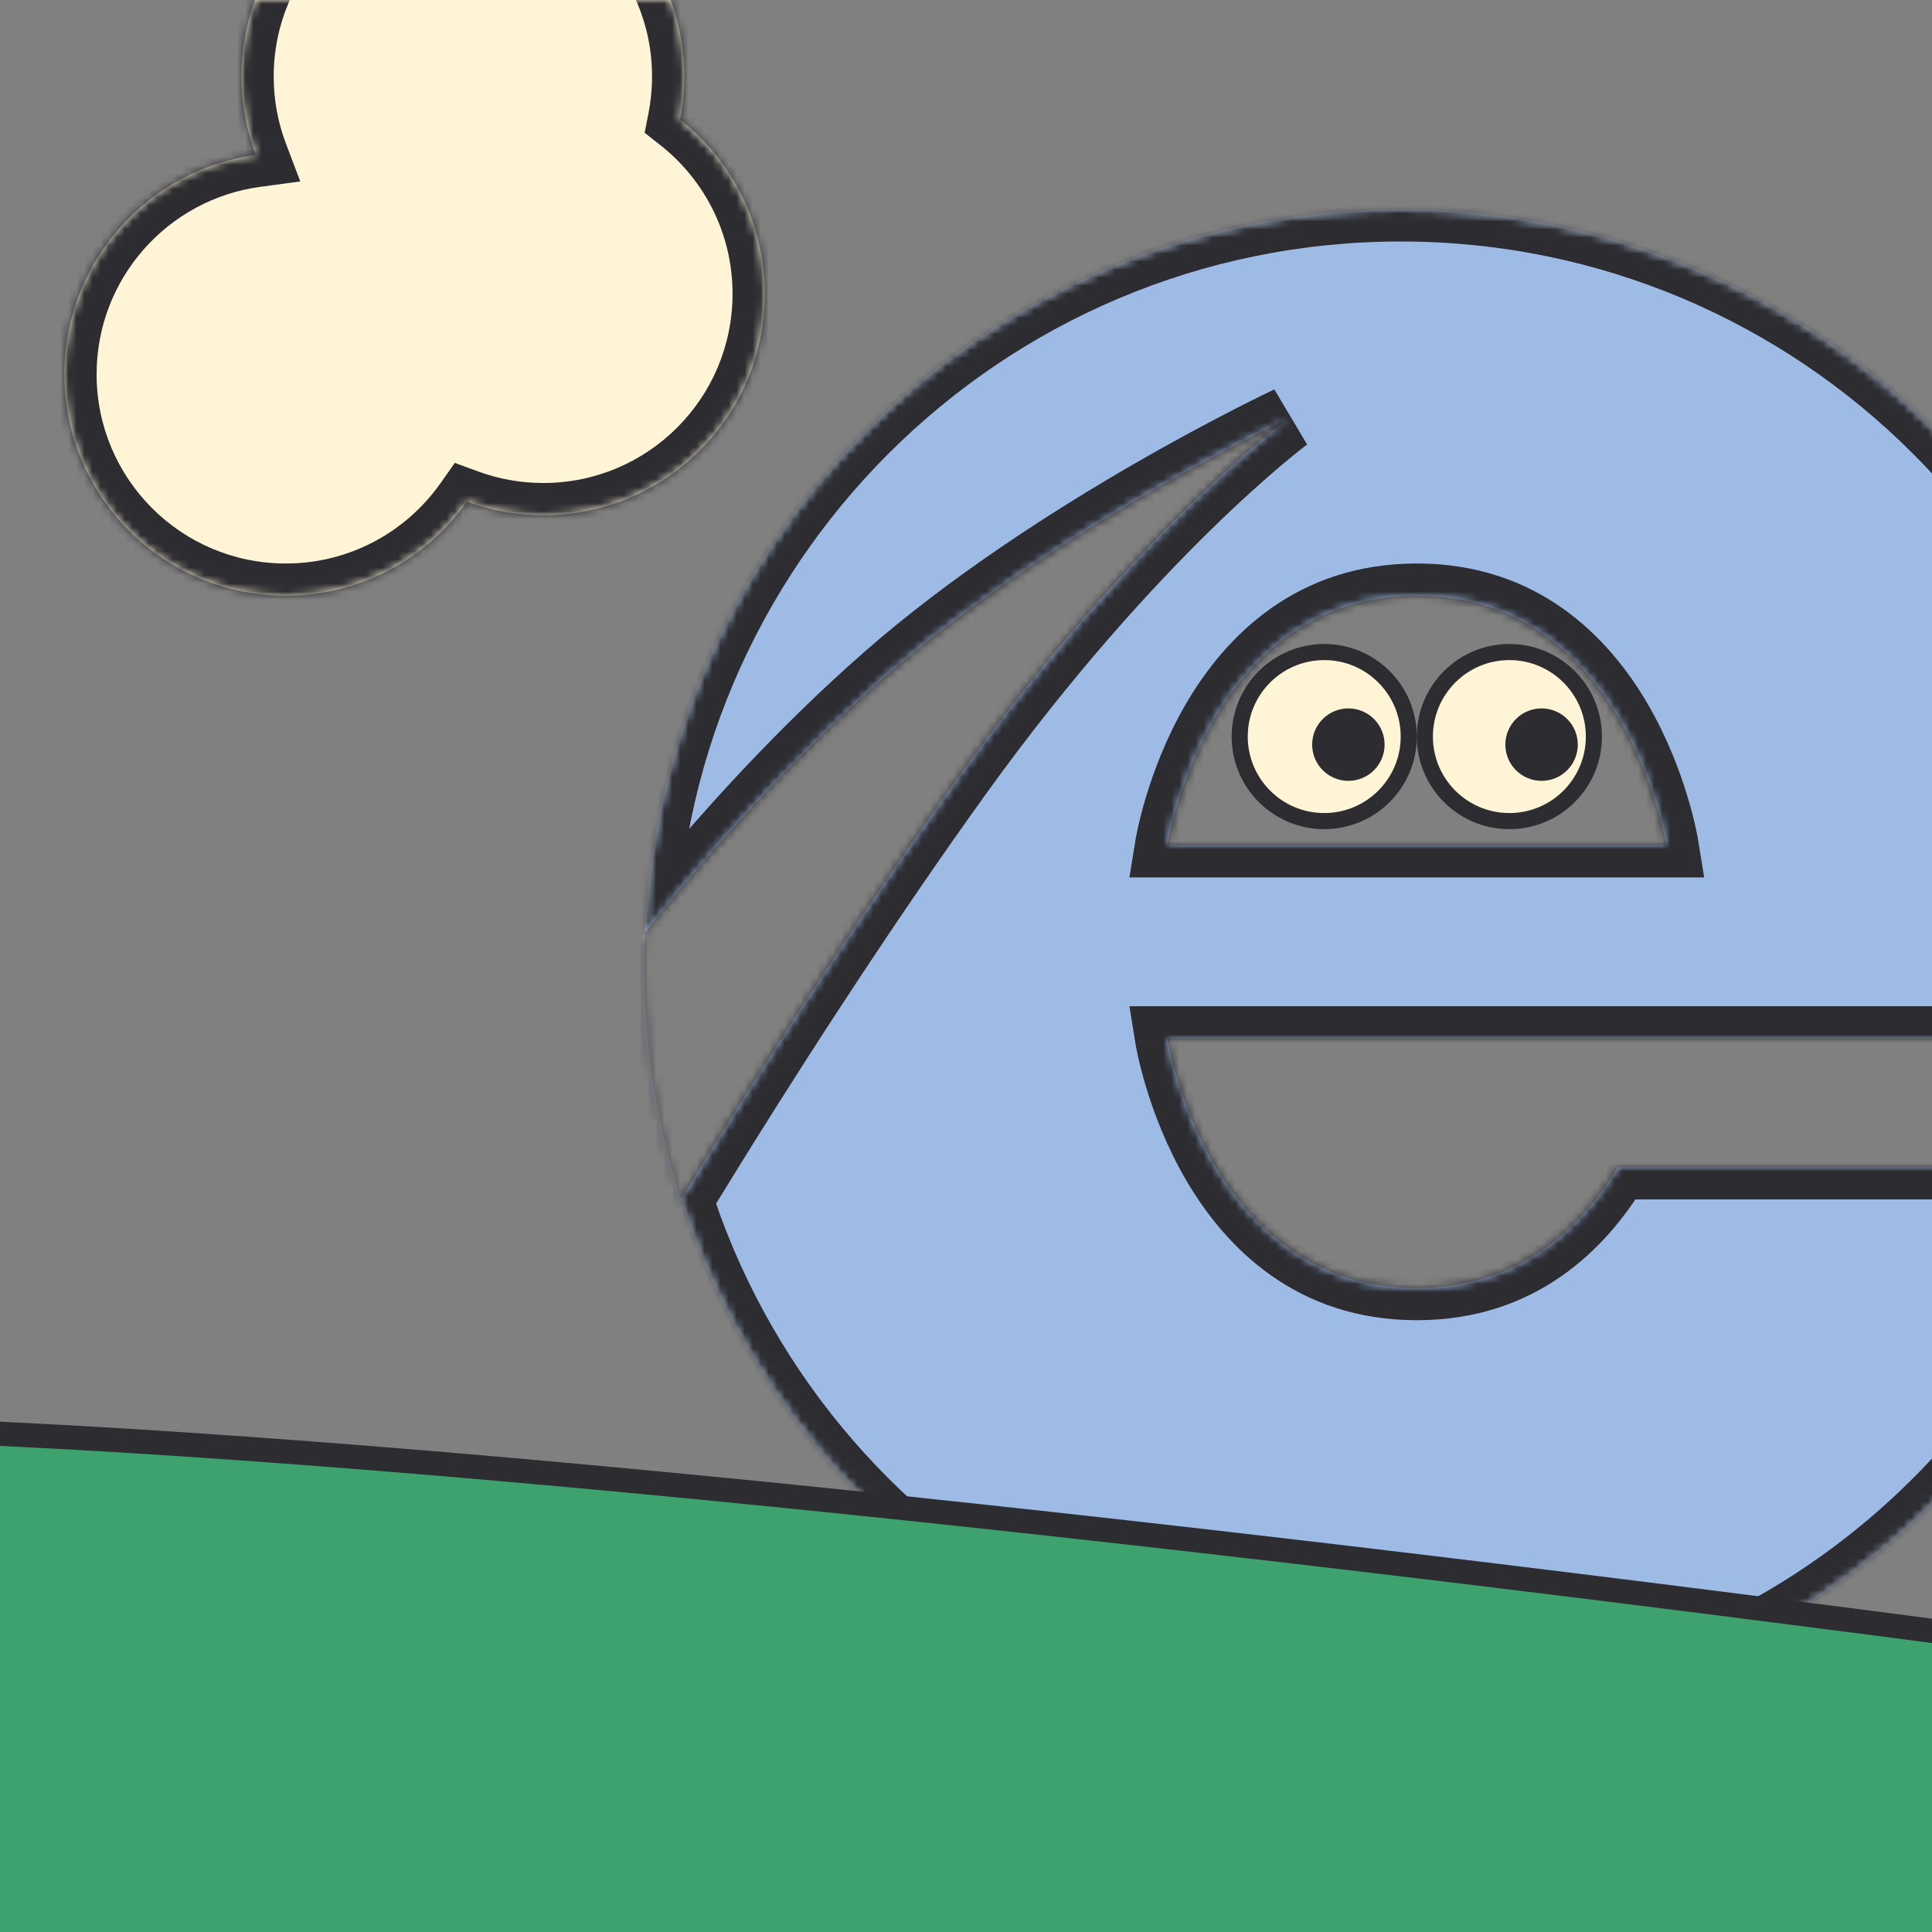 <svg width="240" height="240" fill="none" xmlns="http://www.w3.org/2000/svg"><rect width="100%" height="100%" fill="#808080" stroke="none"/><g clip-path="url(#clip0)"><mask id="a" maskUnits="userSpaceOnUse" x="80" y="26" width="188" height="188"><path fill-rule="evenodd" clip-rule="evenodd" d="M174 214c51.915 0 94-42.085 94-94 0-51.915-42.085-94-94-94s-94 42.085-94 94c0 51.915 42.085 94 94 94z" fill="#fff"/></mask><g mask="url(#a)"><mask id="b" fill="#fff"><path fill-rule="evenodd" clip-rule="evenodd" d="M176 74c26 0 31 31 31 31h-62s5-31 31-31zm-2 140c43.258 0 79.692-29.22 90.639-69H270v-16h-2.425c.281-2.962.425-5.964.425-9 0-51.915-42.085-94-94-94s-94 42.085-94 94c0 51.915 42.085 94 94 94zm33-85h60.575c-.521 5.484-1.513 10.831-2.936 16h-63.684c-4.541 7.58-12.235 15-24.955 15-26 0-31-31-31-31h62zm-47-77s-18.968 13.999-40.78 44.31C97.408 126.621 78 160 78 160l-4-36s14.982-21.577 36-40c21.018-18.423 50-32 50-32z"/></mask><path fill-rule="evenodd" clip-rule="evenodd" d="M176 74c26 0 31 31 31 31h-62s5-31 31-31zm-2 140c43.258 0 79.692-29.22 90.639-69H270v-16h-2.425c.281-2.962.425-5.964.425-9 0-51.915-42.085-94-94-94s-94 42.085-94 94c0 51.915 42.085 94 94 94zm33-85h60.575c-.521 5.484-1.513 10.831-2.936 16h-63.684c-4.541 7.58-12.235 15-24.955 15-26 0-31-31-31-31h62zm-47-77s-18.968 13.999-40.78 44.31C97.408 126.621 78 160 78 160l-4-36s14.982-21.577 36-40c21.018-18.423 50-32 50-32z" fill="#9DBBE5"/><path d="M207 105v4h4.697l-.748-4.637L207 105zm-62 0l-3.949-.637-.748 4.637H145v-4zm119.639 40v-4h-3.048l-.808 2.939 3.856 1.061zm5.361 0v4h4v-4h-4zm0-16h4v-4h-4v4zm-2.425 0l-3.982-.378-.416 4.378h4.398v-4zm0 0l3.982.378.416-4.378h-4.398v4zm-2.936 16v4h3.048l.809-2.939-3.857-1.061zm-63.684 0v-4h-2.266l-1.165 1.944 3.431 2.056zM145 129v-4h-4.697l.748 4.637L145 129zm15-77l2.375 3.218-4.072-6.84L160 52zm-40.78 44.31l-3.247-2.336 3.247 2.336zM78 160l-3.975.442 1.339 12.051 6.095-10.482L78 160zm-4-36l-3.286-2.281-.856 1.232.166 1.491L74 124zm36-40l2.637 3.008L110 84zm66-6c11.057 0 17.702 6.467 21.791 13.508 2.049 3.53 3.377 7.096 4.191 9.8.405 1.346.678 2.459.847 3.223.084.381.142.674.178.864.018.094.03.163.038.204.003.02.005.034.007.04v.002c0-.001 0-.002-.001-.002 0-.002 0-.003 3.949-.64s3.949-.639 3.948-.64v-.005c-.001-.003-.001-.006-.002-.01-.001-.008-.003-.018-.005-.03-.004-.024-.009-.055-.016-.093-.013-.076-.032-.182-.057-.314-.05-.265-.125-.638-.228-1.104-.206-.931-.527-2.24-.997-3.801-.936-3.107-2.483-7.291-4.934-11.512C199.798 79.033 190.943 70 176 70v8zm31 23h-62v8h62v-8zm-62 4c3.949.637 3.949.638 3.949.64-.001 0-.001.001-.001.002v-.002c.002-.006.004-.02.007-.04.008-.041.02-.11.038-.204.036-.19.094-.483.178-.864.169-.764.442-1.877.847-3.223.814-2.705 2.142-6.271 4.191-9.8C158.298 84.467 164.943 78 176 78v-8c-14.943 0-23.798 9.033-28.709 17.491-2.451 4.221-3.998 8.404-4.934 11.512-.47 1.561-.791 2.87-.997 3.801-.103.466-.178.839-.228 1.104-.025.132-.044.238-.057.314-.007.038-.012.069-.016.093-.002.012-.004.022-.005.03-.001.004-.001.007-.002.01v.005c-.001.001-.001.003 3.948.64zm29 113c45.105 0 83.083-30.468 94.496-71.939l-7.713-2.122C250.301 182.027 215.412 210 174 210v8zm90.639-69H270v-8h-5.361v8zm9.361-4v-16h-8v16h8zm-4-20h-2.425v8H270v-8zm1.557 4.378c.293-3.087.443-6.216.443-9.378h-8c0 2.909-.138 5.785-.407 8.622l7.964.756zM272 120c0-54.124-43.876-98-98-98v8c49.706 0 90 40.294 90 90h8zm-98-98c-54.124 0-98 43.876-98 98h8c0-49.706 40.294-90 90-90v-8zm-98 98c0 54.124 43.876 98 98 98v-8c-49.706 0-90-40.294-90-90h-8zm131 13h60.575v-8H207v8zm56.593-4.378c-.499 5.251-1.449 10.37-2.81 15.317l7.713 2.122c1.483-5.39 2.518-10.966 3.061-16.683l-7.964-.756zM264.639 141h-63.684v8h63.684v-8zm-67.115 1.944C193.413 149.805 186.827 156 176 156v8c14.614 0 23.415-8.646 28.386-16.944l-6.862-4.112zM176 156c-11.057 0-17.702-6.467-21.791-13.509-2.049-3.529-3.377-7.095-4.191-9.8-.405-1.346-.678-2.459-.847-3.223-.084-.381-.142-.674-.178-.864-.018-.094-.03-.163-.038-.204-.003-.02-.005-.034-.007-.04v-.004.002c0 .001 0 .002.001.002 0 .002 0 .003-3.949.64s-3.949.639-3.948.64v.005c.001.003.001.006.002.01.001.008.003.018.005.03.004.024.009.055.016.093.013.076.032.182.057.314.05.265.125.638.228 1.104.206.931.527 2.24.997 3.801.936 3.107 2.483 7.291 4.934 11.512C152.202 154.967 161.057 164 176 164v-8zm-31-23h31v-8h-31v8zm31 0h31v-8h-31v8zm-16-81c-2.375-3.218-2.376-3.218-2.377-3.217 0 0-.001.001-.002.002-.002.001-.004.003-.006.004-.004.003-.01.007-.016.012-.014.01-.032.023-.054.04-.045.034-.108.081-.188.142-.161.123-.392.301-.689.535-.595.469-1.456 1.162-2.55 2.084-2.189 1.845-5.314 4.607-9.122 8.323-7.615 7.432-17.966 18.684-29.023 34.048l6.494 4.673c10.756-14.947 20.795-25.85 28.116-32.995 3.661-3.572 6.641-6.204 8.69-7.932 1.025-.864 1.817-1.501 2.344-1.916.264-.208.462-.36.589-.457.064-.049.11-.084.139-.105.014-.011.024-.018.029-.022.002-.002.004-.003.004-.003v0c-.001 0-.001.001-.001.001-.001 0-.002.001-2.377-3.217zm-44.027 41.974c-10.976 15.252-21.332 31.256-28.935 43.428-3.804 6.091-6.924 11.232-9.095 14.852-1.085 1.81-1.934 3.241-2.511 4.22-.289.49-.51.867-.66 1.123-.075.127-.132.225-.17.291-.019.033-.034.058-.044.075-.005.008-.009.015-.011.019-.001.002-.002.004-.003.005-0.0.001-.001.001-.001.002-0 0-0 0 3.458 2.011l3.458 2.011c0-.001 0-.001.001-.001.001-.001.001-.002.002-.004.002-.004.005-.01.01-.017.009-.015.022-.039.041-.07.036-.062.091-.156.164-.28.145-.249.362-.618.647-1.1.569-.965 1.407-2.379 2.482-4.171 2.15-3.586 5.245-8.684 9.019-14.728 7.554-12.094 17.808-27.936 28.644-42.994l-6.494-4.673zM81.975 159.558l-4-36-7.951.884 4 36 7.951-.884zM74 124c3.286 2.281 3.285 2.282 3.285 2.282 0 0-0 0 0 0 0 0 0 0 .001-.001.001-.002.003-.005.006-.009.006-.008.015-.021.028-.04.026-.037.066-.094.12-.17.108-.154.273-.385.491-.688.437-.606 1.089-1.5 1.938-2.633 1.7-2.267 4.19-5.489 7.33-9.281 6.29-7.597 15.14-17.426 25.438-26.452l-5.274-6.016c-10.721 9.398-19.87 19.568-26.326 27.366-3.233 3.905-5.802 7.229-7.568 9.583-.883 1.177-1.566 2.113-2.031 2.759-.233.322-.41.573-.532.745-.061.086-.107.152-.14.198-.016.023-.029.041-.037.053-.004.007-.008.012-.011.015-.001.002-.002.004-.003.005-0.0.001-.001.001-.001.002-0 0-.001.001 3.285 2.282zm38.637-36.992c10.228-8.966 22.475-16.815 32.244-22.452 4.869-2.81 9.089-5.051 12.086-6.587 1.499-.768 2.69-1.359 3.503-1.756.406-.199.717-.348.925-.448.103-.05.181-.087.232-.111.025-.012.044-.021.056-.026.006-.003.01-.005.012-.006.001-.001.002-.001.002-.001v-0c0 0 0 0-1.697-3.622s-1.697-3.622-1.698-3.622c0 0-.001.001-.002.001-.001.001-.003.002-.006.003-.004.002-.011.005-.019.009-.016.008-.04.019-.07.033-.06.029-.147.07-.261.124-.227.109-.559.268-.986.477-.855.417-2.092 1.031-3.639 1.824-3.093 1.585-7.432 3.89-12.436 6.777-9.977 5.757-22.73 13.908-33.52 23.365l5.274 6.016z" fill="#2C2C31" mask="url(#b)"/></g><path d="M292.603 84.936c5.728 12.866-.058 27.939-12.923 33.667-12.866 5.728-27.939-.058-33.668-12.923-5.728-12.866.058-27.939 12.924-33.668 12.866-5.728 27.939.058 33.667 12.924z" fill="#FFEA56" stroke="#2C2C31" stroke-width="3"/><path d="M175 91.5c0 5.799-4.701 10.5-10.5 10.5S154 97.299 154 91.5 158.701 81 164.5 81 175 85.701 175 91.5z" fill="#FFF4D6" stroke="#2C2C31" stroke-width="2"/><path d="M170.5 92.5c0 1.657-1.343 3-3 3s-3-1.343-3-3 1.343-3 3-3 3 1.343 3 3z" fill="#2C2C31" stroke="#2C2C31" stroke-width="3"/><path d="M198 91.5c0 5.799-4.701 10.5-10.5 10.5S177 97.299 177 91.5 181.701 81 187.5 81 198 85.701 198 91.5z" fill="#FFF4D6" stroke="#2C2C31" stroke-width="2"/><path d="M194.5 92.5c0 1.657-1.343 3-3 3s-3-1.343-3-3 1.343-3 3-3 3 1.343 3 3z" fill="#2C2C31" stroke="#2C2C31" stroke-width="3"/><path d="M-231.5 200.506c0-2.764 1.73-5.145 4.312-5.88 19.067-5.427 89.992-22.25 221.126-16.786C136.512 183.781 424.649 228.606 472.862 236.226c3.229.51 5.456 3.345 5.294 6.693l-5.286 109.236c-.167 3.464-3.025 6.186-6.492 6.186H-225c-3.59 0-6.5-2.91-6.5-6.5V200.506z" fill="#3EA26E" stroke="#2C2C31" stroke-width="3"/><mask id="c" fill="#fff"><path fill-rule="evenodd" clip-rule="evenodd" d="M85 9.5c0 1.836-.18 3.63-.523 5.364C90.885 19.899 95 27.719 95 36.5 95 51.688 82.688 64 67.5 64c-3.339 0-6.539-.595-9.5-1.685C53.023 69.383 44.801 74 35.5 74 20.312 74 8 61.688 8 46.5c0-13.926 10.351-25.434 23.778-27.25C30.629 16.219 30 12.933 30 9.5 30-5.688 42.312-18 57.5-18S85-5.688 85 9.5z"/></mask><path fill-rule="evenodd" clip-rule="evenodd" d="M85 9.5c0 1.836-.18 3.63-.523 5.364C90.885 19.899 95 27.719 95 36.5 95 51.688 82.688 64 67.5 64c-3.339 0-6.539-.595-9.5-1.685C53.023 69.383 44.801 74 35.5 74 20.312 74 8 61.688 8 46.5c0-13.926 10.351-25.434 23.778-27.25C30.629 16.219 30 12.933 30 9.5 30-5.688 42.312-18 57.5-18S85-5.688 85 9.5z" fill="#FFF4D6"/><path d="M84.477 14.864l-3.924-.776-.476 2.406 1.928 1.515 2.471-3.145zM58 62.315l1.382-3.754-2.883-1.061-1.769 2.512 3.271 2.303zM31.778 19.25l.536 3.964 4.989-.675-1.785-4.707-3.74 1.418zm56.623-3.609C88.794 13.651 89 11.598 89 9.5h-8c0 1.574-.154 3.108-.447 4.589l7.848 1.552zM99 36.5c0-10.06-4.721-19.02-12.052-24.781l-4.943 6.29C87.49 22.319 91 28.998 91 36.5h8zM67.5 68C84.897 68 99 53.897 99 36.5h-8C91 49.479 80.479 60 67.5 60v8zm-10.882-1.931C60.015 67.319 63.683 68 67.5 68v-8c-2.861 0-5.593-.509-8.118-1.439l-2.764 7.508zM35.5 78c10.657 0 20.077-5.296 25.771-13.382l-6.541-4.606C50.47 66.061 43.445 70 35.5 70v8zM4 46.5C4 63.897 18.103 78 35.5 78v-8C22.521 70 12 59.479 12 46.5H4zm27.242-31.214C15.857 17.367 4 30.546 4 46.5h8c0-11.897 8.844-21.735 20.315-23.286l-1.073-7.928zM26 9.5c0 3.925.72 7.692 2.038 11.168l7.48-2.837C34.538 15.247 34 12.441 34 9.5h-8zM57.5-22C40.103-22 26-7.897 26 9.5h8C34-3.479 44.521-14 57.5-14v-8zM89 9.5C89-7.897 74.897-22 57.5-22v8C70.479-14 81-3.479 81 9.5h8z" fill="#2C2C31" mask="url(#c)"/></g><defs><clipPath id="clip0"><path fill="#fff" d="M-200-80h640v400h-640z"/></clipPath></defs></svg>